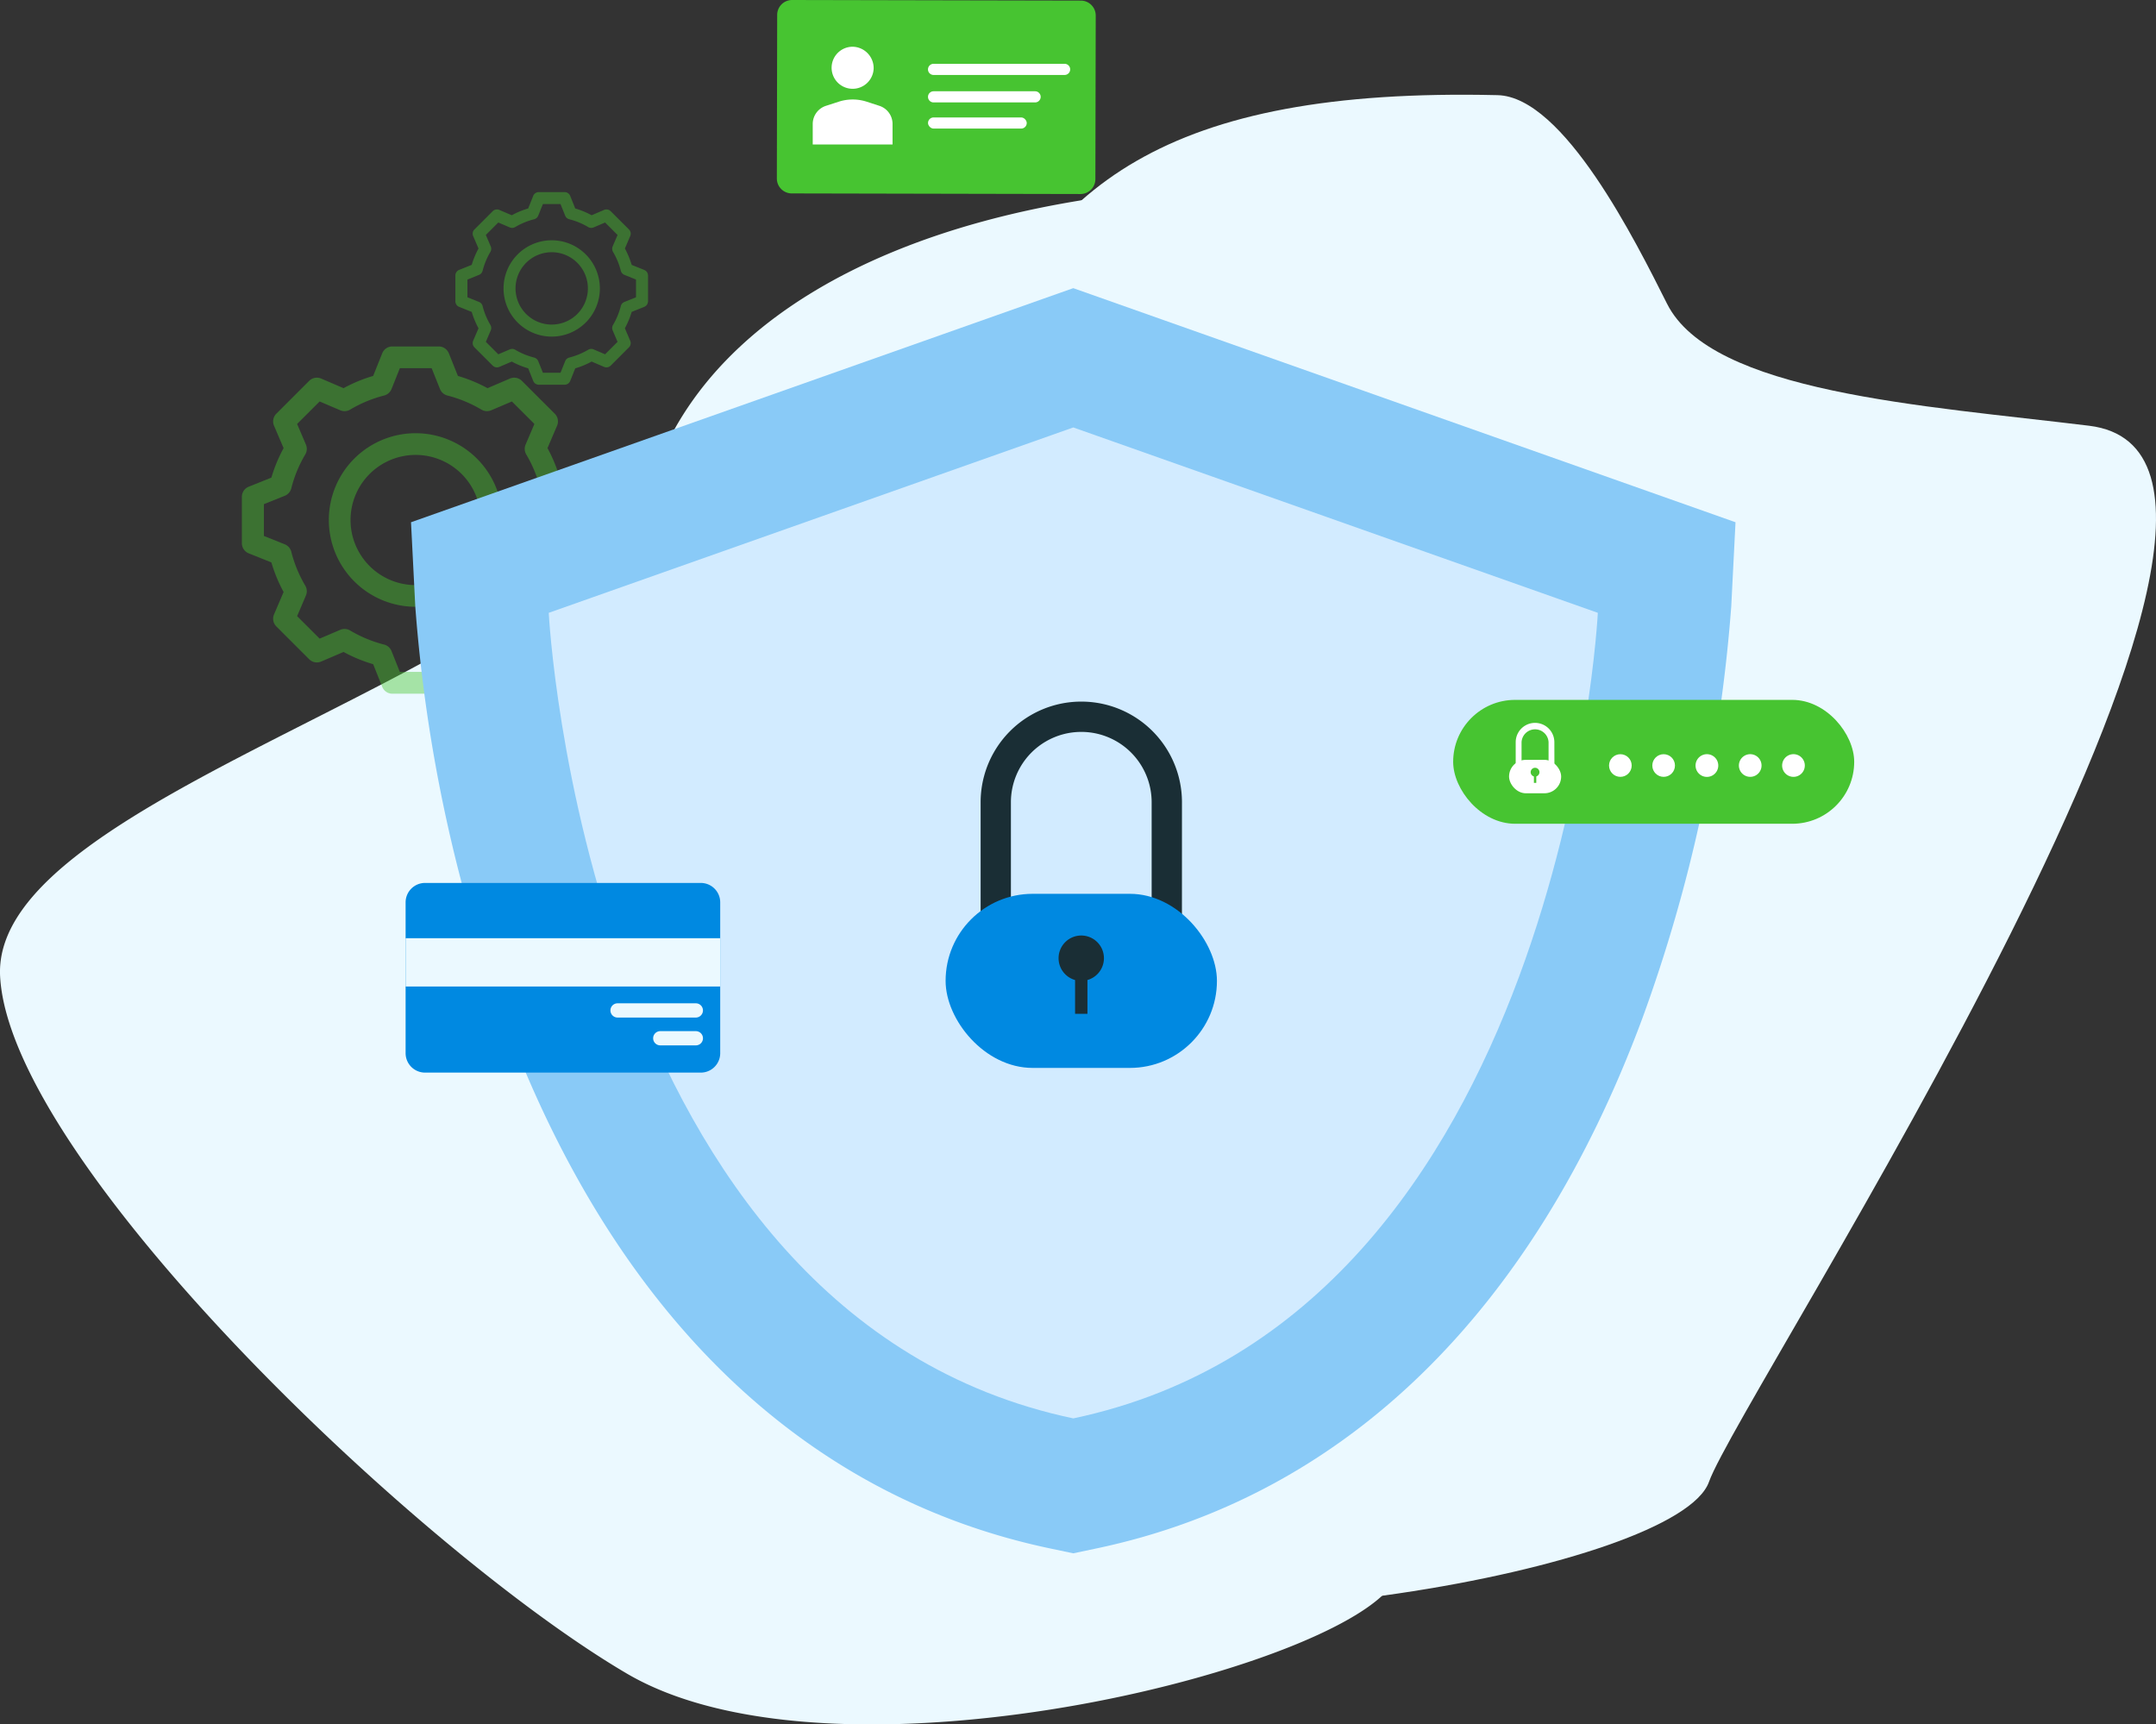 <svg xmlns="http://www.w3.org/2000/svg" width="138.404" height="110.695" viewBox="0 0 138.404 110.695"><rect x="0" y="0" width="138.404" height="110.695" fill="#333333" stroke="none"/><defs><style>.a{fill:#ebf9ff;}.b{opacity:0.43;}.c{fill:#47c431;}.d{fill:#89caf7;}.e{fill:#d2ebff;}.f{fill:#1a2e35;}.g{fill:#0089e1;}.h{fill:#fff;}</style></defs><g transform="translate(-670.999 -536.055)"><g transform="translate(670.999 536.055)"><path class="a" d="M970.788,826.314c-2-3.98-6.627-13.291-10.88-13.39-21.324-.5-29.182,5.849-33.9,17.728-5.27,13.279-42.859,20.967-42.2,32.845s19.971,37.666,40.221,44.729c14.727,5.137,47.474-.7,49.452-6.29s41.54-65.691,24.4-67.791C987.193,832.839,973.655,832.022,970.788,826.314Z" transform="translate(-863.772 -806.816)"/><path class="a" d="M765.618,880.928a11.288,11.288,0,0,0-9.758-6.421c-21.458-.565-37.914,6.01-42.653,17.941-5.27,13.279-42.858,20.967-42.2,32.845s26.775,36.829,40.221,44.73c13.769,8.094,47.475-.7,49.452-6.29s41.54-65.7,24.4-67.794C774.282,894.622,768.454,886.651,765.618,880.928Z" transform="translate(-670.999 -862.599)"/><g class="b" transform="translate(15.538 22.238)"><path class="c" d="M857.949,993.595l-1.456-.583a9.619,9.619,0,0,0-.785-1.894l.617-1.441a.7.7,0,0,0-.148-.767l-2.112-2.11a.7.7,0,0,0-.767-.148l-1.44.617a9.583,9.583,0,0,0-1.9-.785l-.583-1.455a.7.7,0,0,0-.647-.438h-2.982a.7.7,0,0,0-.647.438l-.583,1.455a9.555,9.555,0,0,0-1.9.785l-1.44-.617a.7.7,0,0,0-.767.148l-2.11,2.11a.7.7,0,0,0-.148.767l.617,1.441a9.62,9.62,0,0,0-.785,1.894l-1.456.583a.7.7,0,0,0-.438.647v2.984a.7.7,0,0,0,.438.646l1.456.583a9.654,9.654,0,0,0,.785,1.9l-.617,1.44a.7.7,0,0,0,.148.767l2.111,2.11a.7.7,0,0,0,.767.148l1.44-.617a9.5,9.5,0,0,0,1.9.785l.583,1.456a.693.693,0,0,0,.647.438h2.984a.694.694,0,0,0,.647-.437l.583-1.456a9.542,9.542,0,0,0,1.9-.785l1.44.618a.7.7,0,0,0,.767-.149l2.11-2.11a.7.7,0,0,0,.148-.767l-.617-1.44a9.661,9.661,0,0,0,.785-1.9l1.456-.583a.7.7,0,0,0,.437-.646v-2.984A.7.7,0,0,0,857.949,993.595Zm-.956,3.16-1.339.536a.7.7,0,0,0-.416.471,8.19,8.19,0,0,1-.9,2.184.7.7,0,0,0-.041.631l.565,1.325-1.444,1.443-1.325-.565a.706.706,0,0,0-.631.042,8.281,8.281,0,0,1-2.184.906.692.692,0,0,0-.475.416l-.536,1.338h-2.038l-.533-1.337a.694.694,0,0,0-.475-.416,8.268,8.268,0,0,1-2.184-.906.706.706,0,0,0-.631-.042l-1.325.565-1.445-1.443.565-1.325a.7.7,0,0,0-.041-.631,8.187,8.187,0,0,1-.9-2.184.7.7,0,0,0-.417-.471l-1.339-.535v-2.043l1.339-.536a.7.7,0,0,0,.417-.471,8.177,8.177,0,0,1,.9-2.184.7.7,0,0,0,.041-.631l-.565-1.325,1.445-1.443,1.325.565a.7.7,0,0,0,.631-.042,8.229,8.229,0,0,1,2.184-.905.7.7,0,0,0,.475-.417l.535-1.338h2.041l.535,1.338a.7.7,0,0,0,.475.417,8.242,8.242,0,0,1,2.184.905.7.7,0,0,0,.632.042l1.325-.565,1.444,1.443-.565,1.325a.7.7,0,0,0,.041.631,8.177,8.177,0,0,1,.9,2.184.7.7,0,0,0,.416.47l1.339.537Z" transform="translate(-836.1 -984.59)"/><path class="c" d="M900.871,1043.79a5.571,5.571,0,1,0,5.571,5.572A5.572,5.572,0,0,0,900.871,1043.79Zm0,9.75a4.178,4.178,0,1,1,4.179-4.178A4.178,4.178,0,0,1,900.871,1053.54Z" transform="translate(-889.729 -1038.219)"/></g><g class="b" transform="translate(29.232 12.331)"><path class="c" d="M993.736,884.327l-.807-.324a5.329,5.329,0,0,0-.436-1.051l.343-.8a.388.388,0,0,0-.082-.425l-1.172-1.171a.39.39,0,0,0-.425-.083l-.8.343a5.249,5.249,0,0,0-1.052-.435l-.323-.808a.388.388,0,0,0-.36-.243h-1.656a.386.386,0,0,0-.359.243l-.323.808a5.252,5.252,0,0,0-1.053.435l-.8-.343a.39.39,0,0,0-.425.083l-1.172,1.171a.386.386,0,0,0-.082.425l.343.8A5.349,5.349,0,0,0,982.66,884l-.807.324a.388.388,0,0,0-.243.359v1.656a.388.388,0,0,0,.243.359l.807.324a5.356,5.356,0,0,0,.436,1.051l-.343.8a.386.386,0,0,0,.082.425l1.172,1.171a.389.389,0,0,0,.425.083l.8-.343a5.311,5.311,0,0,0,1.053.435l.323.808a.386.386,0,0,0,.359.243h1.656a.388.388,0,0,0,.36-.243l.323-.808a5.246,5.246,0,0,0,1.052-.435l.8.343a.39.39,0,0,0,.425-.083l1.17-1.172a.388.388,0,0,0,.082-.425l-.343-.8a5.33,5.33,0,0,0,.436-1.051l.807-.324a.388.388,0,0,0,.243-.359v-1.656A.388.388,0,0,0,993.736,884.327Zm-.531,1.754-.742.3a.386.386,0,0,0-.232.263,4.548,4.548,0,0,1-.5,1.212.391.391,0,0,0-.024.351l.315.735-.8.8-.736-.315a.387.387,0,0,0-.35.024,4.612,4.612,0,0,1-1.213.5.385.385,0,0,0-.264.231l-.3.744h-1.129l-.3-.744a.385.385,0,0,0-.265-.231,4.6,4.6,0,0,1-1.212-.5.387.387,0,0,0-.35-.024l-.736.315-.8-.8.315-.735a.389.389,0,0,0-.023-.351,4.568,4.568,0,0,1-.5-1.212.384.384,0,0,0-.231-.263l-.744-.3v-1.136l.744-.3a.384.384,0,0,0,.231-.264,4.569,4.569,0,0,1,.5-1.212.389.389,0,0,0,.023-.351l-.315-.735.8-.8.736.315a.387.387,0,0,0,.35-.024,4.6,4.6,0,0,1,1.212-.5.384.384,0,0,0,.265-.231l.3-.744h1.129l.3.744a.385.385,0,0,0,.264.231,4.579,4.579,0,0,1,1.213.5.387.387,0,0,0,.35.024l.736-.315.8.8-.315.735a.392.392,0,0,0,.024.351,4.544,4.544,0,0,1,.5,1.212.386.386,0,0,0,.231.263l.743.3Z" transform="translate(-981.61 -879.33)"/><path class="c" d="M1017.553,912.19a3.092,3.092,0,1,0,3.093,3.088A3.093,3.093,0,0,0,1017.553,912.19Zm0,5.411a2.322,2.322,0,1,1,1.643-.68A2.32,2.32,0,0,1,1017.553,917.6Z" transform="translate(-1011.369 -909.097)"/></g><path class="d" d="M992.4,1025.74c-15.9-3.347-28.017-15.113-35.04-34.022a98.467,98.467,0,0,1-5.709-26.46l-.273-5.391,42.513-15.027,42.513,15.027-.273,5.391a98.524,98.524,0,0,1-5.709,26.46c-7.023,18.909-19.14,30.675-35.04,34.022l-1.492.314Z" transform="translate(-924.993 -926.343)"/><path class="e" d="M1112.647,1051.742l-33.673-11.9h0l-33.674,11.9s2.281,45.1,33.674,51.711h0C1110.367,1096.842,1112.647,1051.742,1112.647,1051.742Z" transform="translate(-1010.074 -1012.403)"/><path class="f" d="M1352.813,1243.907h-1.944v-10.585a4.517,4.517,0,1,0-9.035,0v10.585h-1.944v-10.585a6.462,6.462,0,1,1,12.925,0Z" transform="translate(-1276.939 -1181.822)"/><rect class="g" width="17.418" height="11.175" rx="5.587" transform="translate(60.703 57.377)"/><path class="f" d="M1395.972,1387.856a1.456,1.456,0,1,1-1.456-1.456A1.456,1.456,0,0,1,1395.972,1387.856Z" transform="translate(-1325.105 -1326.347)"/><rect class="f" width="0.794" height="2.994" transform="translate(69.014 62.085)"/><rect class="c" width="25.744" height="7.952" rx="3.976" transform="translate(93.286 44.927)"/><circle class="h" cx="0.727" cy="0.727" r="0.727" transform="translate(103.292 48.414)"/><circle class="h" cx="0.727" cy="0.727" r="0.727" transform="translate(106.07 48.414)"/><path class="h" d="M1829.027,1263.448a.729.729,0,1,1-.729-.728A.729.729,0,0,1,1829.027,1263.448Z" transform="translate(-1718.723 -1214.307)"/><path class="h" d="M1858.547,1263.448a.727.727,0,1,1-.213-.515A.729.729,0,0,1,1858.547,1263.448Z" transform="translate(-1745.465 -1214.307)"/><path class="h" d="M1888.067,1263.448a.728.728,0,1,1-.213-.515A.728.728,0,0,1,1888.067,1263.448Z" transform="translate(-1772.207 -1214.307)"/><path class="h" d="M1707.357,1245h-.377v-2.032a.868.868,0,0,0-1.734,0V1245h-.376v-2.032a1.241,1.241,0,0,1,2.482,0Z" transform="translate(-1607.57 -1195.324)"/><rect class="h" width="3.344" height="2.146" rx="1.073" transform="translate(96.874 48.776)"/><path class="c" d="M1715.645,1272.282a.282.282,0,1,1-.282-.282A.282.282,0,0,1,1715.645,1272.282Z" transform="translate(-1616.82 -1222.714)"/><rect class="c" width="0.152" height="0.575" transform="translate(98.469 49.68)"/><path class="g" d="M967.866,1351.781v9.693a1.247,1.247,0,0,1-1.241,1.241h-17.71a1.248,1.248,0,0,1-1.245-1.241v-9.693a1.248,1.248,0,0,1,1.245-1.241h17.71A1.247,1.247,0,0,1,967.866,1351.781Z" transform="translate(-921.632 -1293.862)"/><rect class="a" width="20.196" height="3.1" transform="translate(26.038 60.226)"/><path class="a" d="M1092.882,1432.65h-5.026a.457.457,0,0,0-.457.457h0a.457.457,0,0,0,.457.457h5.026a.457.457,0,0,0,.456-.457h0A.456.456,0,0,0,1092.882,1432.65Z" transform="translate(-1048.212 -1368.245)"/><path class="a" d="M1119.261,1451.63h-2.284a.458.458,0,0,0-.457.457h0a.457.457,0,0,0,.457.456h2.284a.456.456,0,0,0,.457-.456h0A.457.457,0,0,0,1119.261,1451.63Z" transform="translate(-1074.591 -1385.438)"/><path class="c" d="M1220.409,748.339l-18.54-.039a.958.958,0,0,0-.957.953l-.021,10.506a.957.957,0,0,0,.951.957l18.54.039a.958.958,0,0,0,.957-.953l.022-10.506A.957.957,0,0,0,1220.409,748.339Z" transform="translate(-1151.021 -748.3)"/><path class="h" d="M1312.769,791.82h-8.412a.359.359,0,0,0-.358.358h0a.358.358,0,0,0,.358.358h8.412a.358.358,0,0,0,.358-.358h0A.358.358,0,0,0,1312.769,791.82Z" transform="translate(-1244.427 -787.724)"/><path class="h" d="M1310.875,810.56h-6.517a.359.359,0,0,0-.358.358h0a.358.358,0,0,0,.358.358h6.517a.359.359,0,0,0,.358-.358h0A.359.359,0,0,0,1310.875,810.56Z" transform="translate(-1244.427 -804.701)"/><rect class="h" width="6.339" height="0.715" rx="0.358" transform="translate(59.573 7.539)"/><path class="h" d="M1240.956,781.575a1.35,1.35,0,1,1-1.349-1.395A1.373,1.373,0,0,1,1240.956,781.575Z" transform="translate(-1184.872 -777.18)"/><path class="h" d="M1229.631,816.568l-.813-.264a2.912,2.912,0,0,0-1.8,0l-.819.265a1.224,1.224,0,0,0-.847,1.163v1.318h5.124v-1.318A1.223,1.223,0,0,0,1229.631,816.568Z" transform="translate(-1173.179 -809.775)"/></g></g></svg>